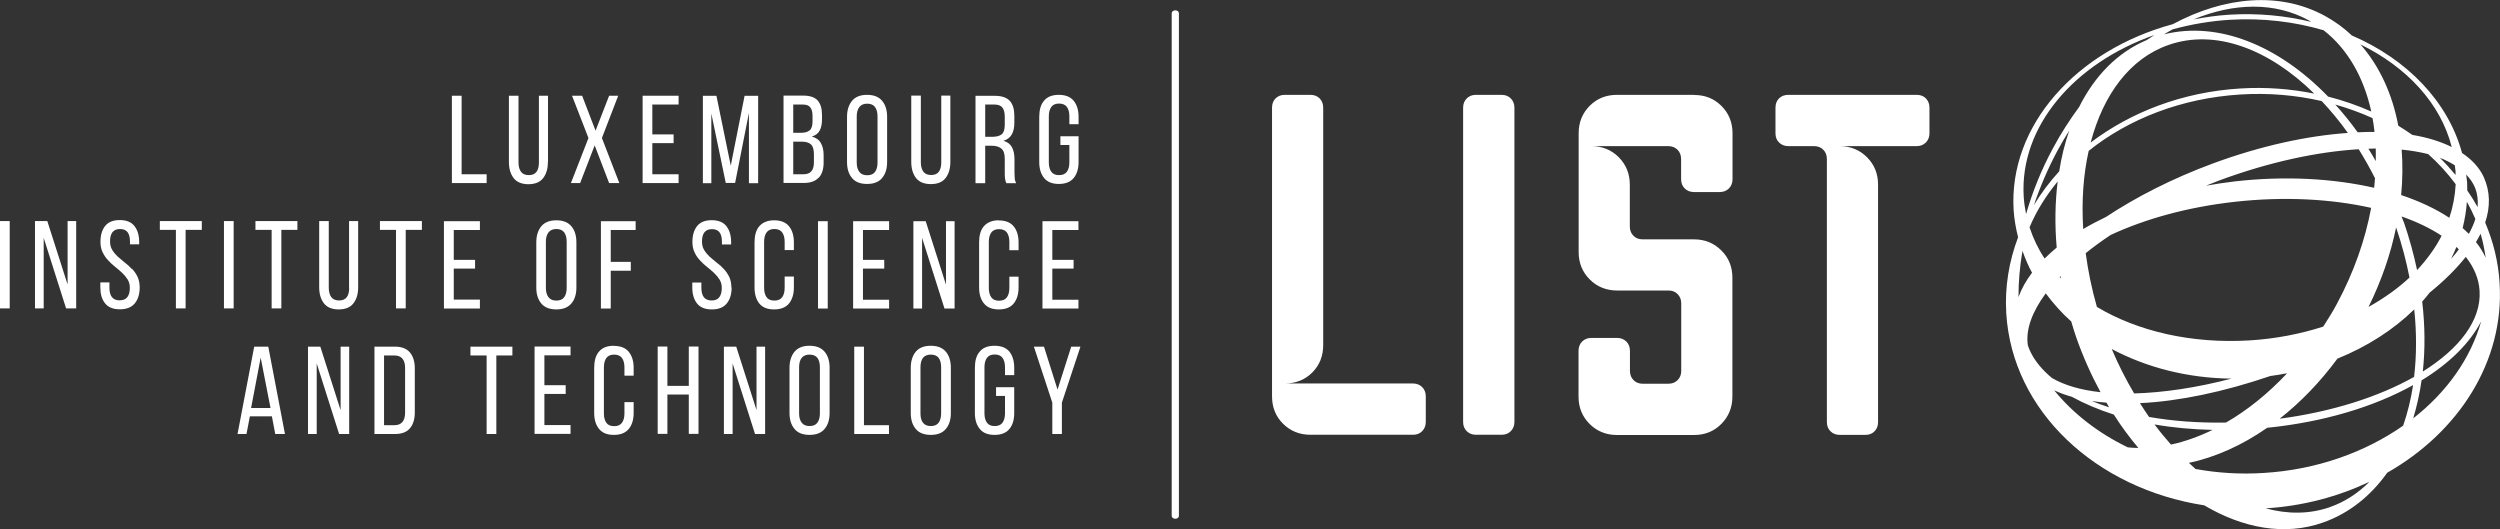 <svg width="189" height="40" viewBox="0 0 189 40" fill="none" xmlns="http://www.w3.org/2000/svg">
<rect x="0" y="0" width="189" height="40" fill="#333333" stroke="none"/>
<g clip-path="url(#clip0_43_2062)">
<path d="M19.218 26.206L17.957 32.811H18.635L18.889 31.475H20.555L20.809 32.811H21.543L20.282 26.206H19.218ZM18.983 30.845L19.707 27.034L20.451 30.845H18.983ZM16.931 23.317H17.665V16.712H16.931V23.317ZM19.322 17.38H20.536V23.317H21.27V17.38H22.484V16.712H19.312V17.38H19.322ZM26.399 21.755C26.399 22.056 26.343 22.291 26.22 22.461C26.098 22.63 25.9 22.715 25.637 22.715C25.373 22.715 25.166 22.63 25.044 22.461C24.921 22.291 24.855 22.056 24.855 21.755V16.712H24.131V21.717C24.131 22.226 24.253 22.621 24.488 22.931C24.724 23.232 25.1 23.392 25.599 23.392C26.098 23.392 26.484 23.242 26.719 22.931C26.954 22.63 27.077 22.226 27.077 21.717V16.712H26.39V21.755H26.399ZM36.281 22.649H34.305V20.306H35.914V19.647H34.305V17.389H36.281V16.721H33.561V23.326H36.281V22.658V22.649ZM28.724 17.38H29.938V23.317H30.672V17.38H31.895V16.712H28.724V17.38ZM25.74 30.976L24.216 26.206H23.284V32.811H23.943V27.476L25.637 32.811H26.399V26.206H25.75V30.976H25.74ZM12.084 17.38H13.298V23.317H14.032V17.38H15.256V16.712H12.084V17.38ZM29.853 26.206H28.309V32.811H29.853C30.371 32.811 30.747 32.67 30.992 32.378C31.236 32.087 31.359 31.692 31.359 31.183V27.852C31.359 27.344 31.236 26.94 30.992 26.648C30.747 26.356 30.371 26.206 29.853 26.206ZM30.625 31.202C30.625 31.503 30.559 31.738 30.427 31.898C30.295 32.058 30.098 32.143 29.834 32.143H29.034V26.874H29.825C30.098 26.874 30.295 26.959 30.427 27.118C30.559 27.278 30.625 27.514 30.625 27.815V31.212V31.202ZM80.044 13.907C80.552 13.907 80.929 13.757 81.173 13.456C81.418 13.155 81.54 12.75 81.54 12.251V10.304H80.166V10.962H80.844V12.28C80.844 12.581 80.778 12.816 80.656 12.985C80.534 13.155 80.336 13.239 80.063 13.239C79.79 13.239 79.602 13.155 79.479 12.985C79.357 12.816 79.291 12.581 79.291 12.28V8.789C79.291 8.488 79.357 8.252 79.479 8.083C79.602 7.914 79.799 7.829 80.063 7.829C80.326 7.829 80.534 7.914 80.656 8.083C80.778 8.252 80.844 8.488 80.844 8.789V9.391H81.54V8.826C81.54 8.328 81.418 7.923 81.173 7.622C80.929 7.321 80.552 7.17 80.044 7.17C79.79 7.17 79.573 7.208 79.385 7.283C79.197 7.358 79.046 7.471 78.924 7.622C78.802 7.763 78.708 7.942 78.651 8.149C78.595 8.356 78.567 8.582 78.567 8.836V12.251C78.567 12.759 78.689 13.155 78.933 13.456C79.178 13.757 79.545 13.907 80.053 13.907H80.044ZM61.842 23.326H62.577V16.721H61.842V23.326ZM70.369 13.917C70.877 13.917 71.254 13.766 71.489 13.456C71.724 13.155 71.847 12.75 71.847 12.242V7.227H71.16V12.27C71.16 12.571 71.103 12.806 70.981 12.976C70.859 13.145 70.67 13.23 70.397 13.23C70.124 13.23 69.927 13.145 69.805 12.976C69.682 12.806 69.616 12.571 69.616 12.27V7.227H68.891V12.242C68.891 12.741 69.014 13.145 69.249 13.456C69.484 13.757 69.861 13.917 70.36 13.917H70.369ZM61.899 13.437C62.144 13.174 62.266 12.788 62.266 12.289V11.734C62.266 11.367 62.2 11.066 62.059 10.821C61.927 10.576 61.692 10.407 61.372 10.322C61.664 10.238 61.861 10.078 61.974 9.861C62.087 9.645 62.144 9.363 62.144 9.005V8.695C62.144 8.205 62.031 7.838 61.814 7.594C61.598 7.349 61.221 7.227 60.713 7.227H59.235V13.832H60.751C61.268 13.832 61.645 13.7 61.889 13.428L61.899 13.437ZM59.969 7.904H60.694C60.958 7.904 61.146 7.97 61.259 8.121C61.372 8.262 61.428 8.478 61.428 8.779V9.165C61.428 9.513 61.353 9.748 61.202 9.861C61.052 9.984 60.835 10.04 60.534 10.04H59.969V7.904ZM59.969 10.708H60.609C60.929 10.708 61.165 10.783 61.315 10.925C61.466 11.066 61.532 11.32 61.532 11.696V12.28C61.532 12.882 61.268 13.174 60.751 13.174H59.969V10.708ZM81.531 17.389V16.721H78.811V23.326H81.531V22.658H79.555V20.306H81.164V19.647H79.555V17.389H81.531ZM74.472 11.019H74.99C75.301 11.019 75.536 11.094 75.705 11.235C75.875 11.376 75.96 11.63 75.96 12.007V13.042C75.96 13.258 75.96 13.428 75.988 13.54C76.007 13.653 76.035 13.757 76.082 13.851H76.825C76.76 13.738 76.722 13.616 76.712 13.475C76.703 13.343 76.694 13.202 76.694 13.051V12.025C76.694 11.668 76.628 11.367 76.505 11.132C76.383 10.896 76.167 10.736 75.865 10.642C76.148 10.558 76.355 10.398 76.487 10.172C76.618 9.946 76.684 9.654 76.684 9.287V8.751C76.684 8.262 76.571 7.885 76.345 7.631C76.11 7.377 75.743 7.245 75.216 7.245H73.748V13.851H74.482V11.028L74.472 11.019ZM74.472 7.904H75.188C75.461 7.904 75.658 7.979 75.781 8.13C75.894 8.28 75.96 8.506 75.96 8.807V9.438C75.96 9.795 75.875 10.04 75.715 10.162C75.555 10.285 75.32 10.341 75.028 10.341H74.482V7.895L74.472 7.904ZM36.789 13.174H34.898V7.236H34.163V13.841H36.789V13.174ZM9.967 20.334C9.807 20.155 9.628 19.995 9.43 19.845C9.242 19.694 9.063 19.544 8.894 19.393C8.734 19.243 8.593 19.073 8.48 18.885C8.367 18.697 8.32 18.49 8.32 18.245C8.32 17.953 8.376 17.718 8.499 17.558C8.621 17.398 8.809 17.314 9.073 17.314C9.336 17.314 9.534 17.398 9.647 17.558C9.769 17.718 9.826 17.953 9.826 18.255V18.471H10.522V18.292C10.522 17.794 10.4 17.389 10.164 17.088C9.929 16.787 9.553 16.636 9.054 16.636C8.555 16.636 8.188 16.787 7.953 17.078C7.717 17.37 7.595 17.775 7.595 18.283C7.595 18.593 7.651 18.857 7.764 19.083C7.877 19.308 8.009 19.506 8.179 19.685C8.348 19.864 8.517 20.024 8.706 20.174C8.894 20.325 9.073 20.475 9.233 20.626C9.393 20.776 9.534 20.946 9.647 21.125C9.76 21.303 9.816 21.52 9.816 21.764C9.816 22.066 9.75 22.301 9.628 22.461C9.506 22.621 9.308 22.705 9.044 22.705C8.781 22.705 8.583 22.621 8.461 22.461C8.339 22.301 8.273 22.066 8.273 21.764V21.35H7.586V21.727C7.586 22.226 7.699 22.63 7.943 22.931C8.179 23.232 8.555 23.383 9.063 23.383C9.571 23.383 9.948 23.232 10.193 22.931C10.437 22.63 10.56 22.235 10.56 21.727C10.56 21.416 10.503 21.153 10.4 20.927C10.287 20.701 10.155 20.503 9.986 20.325L9.967 20.334ZM5.101 21.482L3.576 16.712H2.645V23.317H3.303V17.982L4.997 23.317H5.76V16.712H5.11V21.482H5.101ZM53.777 8.582L54.868 13.832H55.574L56.619 8.535V13.851H57.316V7.245H56.29L55.245 12.524L54.163 7.245H53.137V13.851H53.777V8.591V8.582ZM0 23.317H0.734V16.712H0V23.317ZM35.575 26.874H36.789V32.811H37.523V26.874H38.737V26.206H35.566V26.874H35.575ZM188.972 21.426C188.878 19.807 188.492 18.264 187.88 16.824C188.275 15.639 188.266 14.491 187.777 13.399C187.447 12.675 186.873 12.063 186.13 11.564C185.075 7.678 181.979 4.479 177.8 2.682C177.198 2.108 176.52 1.619 175.786 1.214C172.361 -0.659 168.182 -0.273 164.267 1.826C156.973 3.802 151.844 9.494 152.23 15.883C152.277 16.589 152.399 17.267 152.568 17.935C151.881 19.751 151.552 21.689 151.674 23.693C152.126 31.099 158.469 36.942 166.638 38.203C169.584 39.944 172.728 40.518 175.598 39.511C177.593 38.815 179.231 37.488 180.473 35.738C185.885 32.661 189.329 27.316 188.972 21.435V21.426ZM187.137 14.246C187.297 14.688 187.353 15.168 187.306 15.658C187.071 15.225 186.807 14.801 186.525 14.397C186.525 14.199 186.525 14.002 186.515 13.804C186.506 13.597 186.459 13.399 186.44 13.192C186.741 13.512 186.986 13.851 187.137 14.246ZM186.497 15.253C186.732 15.676 186.948 16.109 187.137 16.552C187.024 16.919 186.854 17.295 186.647 17.681C186.497 17.53 186.337 17.38 186.177 17.238C186.337 16.589 186.45 15.931 186.497 15.253ZM186.412 19.421C187.033 20.202 187.4 21.059 187.457 21.99C187.588 24.22 185.932 26.356 183.165 28.088C183.344 26.413 183.334 24.634 183.118 22.799C183.316 22.583 183.494 22.357 183.673 22.131C184.765 21.247 185.687 20.334 186.412 19.421ZM158.526 23.204C158.131 21.83 157.858 20.475 157.679 19.139C158.253 18.678 158.883 18.217 159.561 17.765C162.168 16.552 165.396 15.648 168.982 15.253C172.728 14.839 176.276 15.046 179.259 15.714C178.817 18.104 177.96 20.569 176.671 22.969C176.351 23.571 175.993 24.136 175.636 24.691C173.913 25.246 172.041 25.613 170.064 25.735C165.66 25.999 161.594 25.039 158.526 23.204ZM168.737 28.614C166.074 29.311 163.542 29.687 161.34 29.744C160.719 28.69 160.145 27.57 159.646 26.384C162.262 27.777 165.387 28.596 168.737 28.624V28.614ZM159.458 30.798C158.996 30.647 158.563 30.487 158.14 30.318C158.498 30.374 158.865 30.412 159.251 30.44C159.316 30.553 159.382 30.675 159.448 30.798H159.458ZM169.396 7.142C171.532 7.01 173.594 7.198 175.523 7.641C176.21 8.375 176.878 9.174 177.499 10.05C174.422 10.266 170.921 11.019 167.278 12.364C164.229 13.493 161.49 14.895 159.213 16.401C158.611 16.693 158.027 16.994 157.491 17.314C157.359 15.206 157.5 13.202 157.905 11.405C160.898 9.005 164.907 7.415 169.396 7.142ZM158.055 10.774C159.006 7.151 161.02 4.413 163.947 3.397C167.476 2.164 171.523 3.698 174.958 7.076C173.179 6.719 171.297 6.568 169.358 6.69C165.01 6.954 161.095 8.469 158.046 10.783L158.055 10.774ZM181.556 11.31C182.28 11.376 182.958 11.499 183.57 11.649C184.351 12.345 185.047 13.108 185.65 13.926C185.602 14.801 185.442 15.658 185.17 16.467C184.153 15.789 182.92 15.215 181.527 14.745C181.64 13.569 181.65 12.411 181.565 11.301L181.556 11.31ZM181.151 17.21C181.584 18.48 181.913 19.741 182.158 20.983C181.264 21.821 180.219 22.555 179.062 23.204C180.04 21.219 180.737 19.196 181.141 17.21H181.151ZM179.494 14.199C176.398 13.493 172.746 13.277 168.907 13.719C168.182 13.804 167.476 13.917 166.77 14.039C167.1 13.907 167.42 13.776 167.749 13.653C171.523 12.251 175.193 11.47 178.318 11.282C178.751 11.979 179.165 12.712 179.551 13.475C179.532 13.719 179.513 13.964 179.485 14.209L179.494 14.199ZM179.062 11.245C179.24 11.245 179.438 11.226 179.607 11.226C179.617 11.536 179.607 11.866 179.607 12.185C179.429 11.866 179.25 11.546 179.052 11.245H179.062ZM178.233 9.993C177.697 9.24 177.132 8.553 176.549 7.904C177.527 8.186 178.478 8.525 179.363 8.93C179.429 9.269 179.476 9.617 179.513 9.974C179.099 9.974 178.666 9.974 178.233 10.002V9.993ZM176.699 27.118C178.958 26.206 180.934 24.935 182.516 23.392C182.704 25.171 182.694 26.893 182.506 28.492C179.843 29.998 176.285 31.136 172.342 31.654C173.913 30.421 175.391 28.897 176.699 27.128V27.118ZM181.725 16.796C181.669 16.646 181.612 16.504 181.556 16.363C182.713 16.768 183.73 17.257 184.586 17.822C184.115 18.753 183.475 19.619 182.732 20.419C182.478 19.224 182.148 18.01 181.734 16.806L181.725 16.796ZM185.885 18.857C185.706 19.092 185.518 19.337 185.301 19.572C185.442 19.271 185.584 18.979 185.706 18.669C185.772 18.725 185.819 18.791 185.885 18.857ZM185.64 12.891C185.64 13.004 185.64 13.117 185.64 13.23C185.264 12.778 184.878 12.345 184.454 11.931C184.878 12.091 185.245 12.289 185.584 12.496C185.593 12.628 185.621 12.759 185.631 12.891H185.64ZM185.348 11.113C184.511 10.699 183.513 10.388 182.374 10.2C182.026 9.955 181.678 9.73 181.311 9.504C180.859 7.104 179.89 4.997 178.45 3.359C181.96 5.072 184.511 7.819 185.348 11.103V11.113ZM174.544 1.543C174.61 1.581 174.666 1.619 174.732 1.656C172.794 1.186 170.714 0.979 168.549 1.11C167.617 1.167 166.714 1.299 165.829 1.468C168.888 0.207 171.975 0.132 174.553 1.543H174.544ZM164.276 2.211C165.631 1.844 167.071 1.59 168.568 1.496C171.081 1.346 173.481 1.647 175.664 2.287C177.49 3.707 178.704 5.862 179.269 8.431C178.233 7.97 177.142 7.594 176.003 7.302C172.285 3.453 167.711 1.571 163.599 2.597C163.824 2.456 164.06 2.324 164.286 2.202L164.276 2.211ZM162.883 2.644C162.686 2.776 162.488 2.898 162.29 3.03C160.079 3.962 158.356 5.74 157.18 8.092C156.465 9.062 155.797 10.097 155.204 11.207C154.319 12.844 153.651 14.519 153.171 16.184C153.086 15.752 153.02 15.319 152.992 14.867C152.672 9.56 156.804 4.78 162.883 2.644ZM155.665 12.966C154.94 13.757 154.3 14.613 153.764 15.507C154.225 14.133 154.818 12.75 155.542 11.395C155.825 10.868 156.126 10.36 156.437 9.871C156.098 10.84 155.844 11.875 155.674 12.966H155.665ZM155.797 21.04C155.797 21.04 155.74 20.974 155.712 20.946C155.731 20.927 155.749 20.899 155.778 20.88C155.787 20.936 155.797 20.983 155.806 21.04H155.797ZM155.486 18.716C155.157 18.989 154.855 19.261 154.573 19.544C154.084 18.81 153.707 18.019 153.434 17.182C153.952 15.949 154.677 14.792 155.561 13.719C155.364 15.3 155.335 16.975 155.486 18.716ZM152.898 18.97C153.105 19.534 153.331 20.09 153.622 20.616C153.171 21.219 152.823 21.83 152.597 22.461C152.597 21.332 152.691 20.165 152.898 18.97ZM153.557 26.704C153.472 26.544 153.397 26.375 153.34 26.206C153.331 26.168 153.312 26.13 153.303 26.093C153.133 24.907 153.632 23.571 154.658 22.178C155.222 22.931 155.853 23.656 156.587 24.305C156.7 24.691 156.813 25.067 156.945 25.453C157.462 26.94 158.093 28.342 158.799 29.65C157.312 29.49 156.06 29.123 155.128 28.577C154.441 28.003 153.905 27.382 153.557 26.704ZM160.841 33.809C158.62 32.736 156.719 31.259 155.298 29.508C155.712 29.706 156.164 29.866 156.634 29.998C157.575 30.515 158.639 30.967 159.806 31.343C160.38 32.247 161.001 33.084 161.66 33.865C161.387 33.865 161.114 33.846 160.841 33.818V33.809ZM161.782 30.478C164.719 30.337 168.107 29.631 171.636 28.426C172.069 28.37 172.492 28.295 172.906 28.219C171.467 29.753 169.904 31.014 168.285 31.945C166.206 31.983 164.248 31.833 162.469 31.522C162.234 31.183 161.999 30.826 161.773 30.468L161.782 30.478ZM162.883 32.087C164.257 32.331 165.735 32.463 167.269 32.501C166.224 33.009 165.17 33.385 164.126 33.611C163.702 33.131 163.279 32.623 162.883 32.087ZM176.153 38.335C174.601 38.88 172.944 38.88 171.278 38.429C171.278 38.429 171.278 38.429 171.288 38.429C174.13 38.259 176.775 37.535 179.127 36.425C178.271 37.281 177.283 37.939 176.144 38.335H176.153ZM181.678 32.181C178.807 34.185 175.165 35.512 171.128 35.756C169.349 35.869 167.627 35.756 165.98 35.455C165.81 35.305 165.65 35.154 165.481 34.994C167.476 34.571 169.5 33.667 171.401 32.341C175.673 31.908 179.494 30.75 182.431 29.113C182.261 30.205 182.007 31.23 181.678 32.181ZM182.44 31.626C182.713 30.713 182.93 29.753 183.071 28.756C185.151 27.485 186.713 25.961 187.579 24.286C186.779 27.109 184.972 29.65 182.44 31.626ZM187.184 18.302C187.306 18.095 187.428 17.878 187.532 17.671C187.711 18.255 187.824 18.866 187.918 19.487C187.729 19.073 187.485 18.678 187.184 18.302ZM75.178 26.14C74.924 26.14 74.708 26.177 74.52 26.253C74.331 26.328 74.181 26.441 74.058 26.591C73.936 26.733 73.842 26.911 73.785 27.118C73.729 27.325 73.701 27.551 73.701 27.805V31.221C73.701 31.729 73.823 32.124 74.068 32.425C74.312 32.727 74.68 32.877 75.188 32.877C75.696 32.877 76.072 32.727 76.317 32.425C76.562 32.124 76.675 31.72 76.675 31.221V29.273H75.301V29.932H75.978V31.249C75.978 31.55 75.912 31.786 75.79 31.955C75.668 32.124 75.47 32.209 75.197 32.209C74.924 32.209 74.736 32.124 74.614 31.955C74.491 31.786 74.425 31.55 74.425 31.249V27.758C74.425 27.457 74.491 27.222 74.614 27.053C74.736 26.883 74.934 26.799 75.197 26.799C75.461 26.799 75.668 26.883 75.79 27.053C75.912 27.222 75.978 27.457 75.978 27.758V28.36H76.675V27.796C76.675 27.297 76.552 26.893 76.317 26.591C76.072 26.29 75.696 26.14 75.188 26.14H75.178ZM71.508 21.491L69.983 16.721H69.052V23.326H69.71V17.982L71.404 23.326H72.167V16.721H71.517V21.491H71.508ZM75.498 16.655C75.244 16.655 75.028 16.693 74.84 16.777C74.651 16.853 74.501 16.965 74.378 17.107C74.256 17.248 74.162 17.427 74.106 17.634C74.049 17.841 74.021 18.066 74.021 18.32V21.736C74.021 22.244 74.143 22.64 74.388 22.941C74.632 23.242 75 23.392 75.508 23.392C76.016 23.392 76.392 23.242 76.637 22.941C76.882 22.64 77.004 22.235 77.004 21.736V20.918H76.308V21.774C76.308 22.075 76.242 22.31 76.12 22.48C75.997 22.649 75.799 22.734 75.527 22.734C75.254 22.734 75.065 22.649 74.943 22.48C74.821 22.31 74.755 22.075 74.755 21.774V18.283C74.755 17.982 74.821 17.747 74.943 17.577C75.065 17.408 75.263 17.323 75.527 17.323C75.79 17.323 75.997 17.408 76.12 17.577C76.242 17.747 76.308 17.982 76.308 18.283V18.913H77.004V18.32C77.004 17.822 76.882 17.417 76.637 17.116C76.392 16.815 76.016 16.664 75.508 16.664L75.498 16.655ZM70.369 26.14C69.861 26.14 69.484 26.29 69.23 26.591C68.986 26.893 68.854 27.297 68.854 27.805V31.221C68.854 31.72 68.976 32.124 69.23 32.425C69.475 32.727 69.861 32.877 70.369 32.877C70.877 32.877 71.263 32.727 71.508 32.425C71.762 32.124 71.884 31.72 71.884 31.221V27.805C71.884 27.297 71.762 26.893 71.508 26.591C71.254 26.29 70.877 26.14 70.369 26.14ZM71.15 31.249C71.15 31.55 71.084 31.786 70.962 31.955C70.84 32.124 70.642 32.209 70.369 32.209C70.096 32.209 69.908 32.124 69.776 31.955C69.644 31.786 69.588 31.55 69.588 31.249V27.758C69.588 27.457 69.654 27.222 69.776 27.053C69.908 26.893 70.106 26.808 70.369 26.808C70.633 26.808 70.84 26.893 70.962 27.053C71.084 27.222 71.15 27.457 71.15 27.758V31.249ZM79.95 29.452L78.924 26.206H78.162L79.555 30.44V32.811H80.279V30.44L81.682 26.206H80.985L79.95 29.452ZM64.496 23.326H67.216V22.658H65.24V20.306H66.849V19.647H65.24V17.389H67.216V16.721H64.496V23.326ZM88.853 0.781C88.703 0.781 88.58 0.875 88.58 0.998V39.003C88.58 39.125 88.703 39.219 88.853 39.219C89.004 39.219 89.126 39.125 89.126 39.003V0.998C89.126 0.875 89.004 0.781 88.853 0.781ZM128.071 7.17H122.254C121.426 7.17 120.739 7.443 120.184 7.998C119.628 8.553 119.346 9.25 119.346 10.078V19.054C119.346 19.883 119.628 20.569 120.184 21.125C120.739 21.68 121.435 21.962 122.254 21.962H126.132C126.414 21.962 126.649 22.047 126.828 22.235C127.007 22.414 127.101 22.649 127.101 22.941V28.041C127.101 28.332 127.007 28.558 126.828 28.737C126.649 28.916 126.414 29.01 126.132 29.01H124.193C123.911 29.01 123.675 28.925 123.497 28.737C123.318 28.558 123.224 28.323 123.224 28.041V26.516C123.224 26.234 123.13 25.999 122.951 25.82C122.772 25.641 122.537 25.547 122.245 25.547H120.306C120.024 25.547 119.788 25.641 119.61 25.82C119.431 25.999 119.337 26.234 119.337 26.516V29.979C119.337 30.807 119.619 31.494 120.174 32.049C120.73 32.604 121.426 32.886 122.245 32.886H128.061C128.889 32.886 129.576 32.614 130.132 32.049C130.687 31.494 130.969 30.798 130.969 29.979V21.002C130.969 20.174 130.696 19.487 130.132 18.932C129.576 18.377 128.889 18.095 128.061 18.095H124.184C123.901 18.095 123.666 18.01 123.487 17.822C123.308 17.643 123.214 17.408 123.214 17.125V13.964C123.214 13.136 122.932 12.449 122.377 11.884C121.821 11.329 121.125 11.047 120.306 11.047H126.122C126.405 11.047 126.64 11.141 126.819 11.32C126.998 11.499 127.092 11.734 127.092 12.025V13.55C127.092 13.841 127.186 14.067 127.365 14.246C127.543 14.425 127.779 14.519 128.071 14.519H130.009C130.292 14.519 130.527 14.425 130.706 14.246C130.885 14.067 130.979 13.832 130.979 13.55V10.087C130.979 9.259 130.706 8.572 130.141 8.008C129.586 7.452 128.899 7.18 128.071 7.18V7.17ZM144.898 7.17H135.204C134.913 7.17 134.687 7.255 134.499 7.434C134.32 7.612 134.226 7.848 134.226 8.139V10.078C134.226 10.36 134.31 10.595 134.499 10.774C134.677 10.953 134.913 11.047 135.204 11.047H137.143C137.435 11.047 137.661 11.141 137.84 11.32C138.018 11.499 138.112 11.734 138.112 12.025V31.908C138.112 32.2 138.207 32.435 138.385 32.604C138.564 32.783 138.8 32.877 139.082 32.877H141.021C141.303 32.877 141.538 32.792 141.717 32.604C141.896 32.425 141.981 32.19 141.981 31.908V13.954C141.981 13.126 141.698 12.44 141.143 11.884C140.588 11.329 139.891 11.047 139.072 11.047H144.889C145.171 11.047 145.406 10.962 145.595 10.774C145.773 10.595 145.867 10.36 145.867 10.078V8.139C145.867 7.848 145.773 7.622 145.595 7.434C145.416 7.255 145.18 7.17 144.889 7.17H144.898ZM65.315 26.206H64.581V32.811H67.207V32.143H65.315V26.206ZM113.52 7.17H111.582C111.29 7.17 111.064 7.264 110.885 7.443C110.706 7.622 110.612 7.857 110.612 8.139V31.898C110.612 32.19 110.706 32.416 110.885 32.595C111.064 32.774 111.299 32.868 111.582 32.868H113.52C113.803 32.868 114.038 32.783 114.217 32.595C114.396 32.416 114.49 32.181 114.49 31.898V8.139C114.49 7.857 114.396 7.622 114.217 7.443C114.038 7.264 113.803 7.17 113.52 7.17ZM106.829 28.991H97.135C97.954 28.991 98.65 28.718 99.206 28.163C99.761 27.608 100.034 26.911 100.034 26.093V8.139C100.034 7.857 99.94 7.622 99.77 7.443C99.592 7.264 99.356 7.17 99.064 7.17H97.126C96.843 7.17 96.608 7.264 96.429 7.443C96.251 7.622 96.166 7.857 96.166 8.139V29.96C96.166 30.788 96.439 31.475 96.994 32.03C97.549 32.585 98.246 32.868 99.064 32.868H106.82C107.102 32.868 107.337 32.783 107.516 32.595C107.695 32.416 107.789 32.181 107.789 31.898V29.96C107.789 29.678 107.695 29.443 107.516 29.264C107.337 29.085 107.102 28.991 106.82 28.991H106.829ZM57.184 30.976L55.659 26.206H54.727V32.811H55.386V27.476L57.08 32.811H57.843V26.206H57.193V30.976H57.184ZM46.398 26.14C46.144 26.14 45.928 26.177 45.739 26.253C45.551 26.328 45.401 26.441 45.278 26.591C45.156 26.733 45.062 26.911 45.005 27.118C44.949 27.325 44.921 27.551 44.921 27.805V31.221C44.921 31.729 45.043 32.124 45.288 32.425C45.532 32.727 45.9 32.877 46.408 32.877C46.916 32.877 47.292 32.727 47.537 32.425C47.782 32.124 47.904 31.72 47.904 31.221V30.402H47.208V31.259C47.208 31.56 47.142 31.795 47.019 31.964C46.897 32.134 46.699 32.218 46.426 32.218C46.154 32.218 45.965 32.134 45.843 31.964C45.721 31.795 45.655 31.56 45.655 31.259V27.768C45.655 27.467 45.721 27.231 45.843 27.062C45.965 26.893 46.163 26.808 46.426 26.808C46.69 26.808 46.897 26.893 47.019 27.062C47.142 27.231 47.208 27.467 47.208 27.768V28.398H47.904V27.805C47.904 27.307 47.782 26.902 47.537 26.601C47.292 26.3 46.916 26.149 46.408 26.149L46.398 26.14ZM45.438 23.326H46.172V20.466H47.688V19.798H46.172V17.389H48.055V16.721H45.429V23.326H45.438ZM66.689 13.456C66.943 13.155 67.066 12.75 67.066 12.251V8.836C67.066 8.328 66.943 7.923 66.689 7.622C66.435 7.321 66.059 7.17 65.55 7.17C65.042 7.17 64.666 7.321 64.412 7.622C64.167 7.923 64.035 8.328 64.035 8.836V12.251C64.035 12.75 64.158 13.155 64.412 13.456C64.656 13.757 65.042 13.907 65.55 13.907C66.059 13.907 66.445 13.757 66.689 13.456ZM64.769 12.289V8.798C64.769 8.497 64.835 8.262 64.967 8.092C65.099 7.923 65.296 7.838 65.56 7.838C65.823 7.838 66.031 7.923 66.153 8.092C66.275 8.262 66.341 8.497 66.341 8.798V12.289C66.341 12.59 66.275 12.825 66.153 12.995C66.031 13.164 65.833 13.249 65.56 13.249C65.287 13.249 65.099 13.164 64.967 12.995C64.835 12.825 64.769 12.59 64.769 12.289ZM46.05 13.841H46.822L45.504 10.435L46.737 7.236H46.05L45.024 9.88L44.008 7.236H43.245L44.488 10.435L43.161 13.841H43.857L44.958 10.991L46.05 13.841ZM42.06 16.655C41.551 16.655 41.175 16.806 40.921 17.107C40.676 17.408 40.544 17.812 40.544 18.32V21.736C40.544 22.244 40.667 22.64 40.921 22.941C41.166 23.242 41.551 23.392 42.06 23.392C42.568 23.392 42.944 23.242 43.198 22.941C43.453 22.64 43.575 22.235 43.575 21.736V18.32C43.575 17.812 43.453 17.408 43.198 17.107C42.944 16.806 42.568 16.655 42.06 16.655ZM42.841 21.764C42.841 22.066 42.775 22.301 42.653 22.47C42.53 22.64 42.333 22.724 42.06 22.724C41.787 22.724 41.598 22.64 41.467 22.47C41.335 22.301 41.269 22.066 41.269 21.764V18.273C41.269 17.972 41.335 17.737 41.467 17.568C41.598 17.398 41.796 17.314 42.06 17.314C42.323 17.314 42.53 17.398 42.653 17.568C42.775 17.737 42.841 17.972 42.841 18.273V21.764ZM40.413 32.802H43.133V32.134H41.156V29.781H42.766V29.123H41.156V26.864H43.133V26.196H40.413V32.802ZM51.302 13.174H49.316V10.821H50.925V10.162H49.316V7.904H51.302V7.236H48.582V13.841H51.302V13.174ZM61.202 26.14C60.694 26.14 60.318 26.29 60.064 26.591C59.819 26.893 59.687 27.297 59.687 27.805V31.221C59.687 31.72 59.809 32.124 60.064 32.425C60.308 32.727 60.694 32.877 61.202 32.877C61.711 32.877 62.096 32.727 62.341 32.425C62.595 32.124 62.718 31.72 62.718 31.221V27.805C62.718 27.297 62.595 26.893 62.341 26.591C62.087 26.29 61.711 26.14 61.202 26.14ZM61.984 31.249C61.984 31.55 61.918 31.786 61.795 31.955C61.673 32.124 61.475 32.209 61.202 32.209C60.929 32.209 60.741 32.124 60.609 31.955C60.478 31.786 60.412 31.55 60.412 31.249V27.758C60.412 27.457 60.478 27.222 60.609 27.053C60.741 26.893 60.939 26.808 61.202 26.808C61.466 26.808 61.673 26.893 61.795 27.053C61.918 27.222 61.984 27.457 61.984 27.758V31.249ZM60.017 20.908H59.32V21.764C59.32 22.066 59.254 22.301 59.132 22.47C59.01 22.64 58.812 22.724 58.539 22.724C58.266 22.724 58.078 22.64 57.956 22.47C57.833 22.301 57.767 22.066 57.767 21.764V18.273C57.767 17.972 57.833 17.737 57.956 17.568C58.078 17.398 58.276 17.314 58.539 17.314C58.803 17.314 59.01 17.398 59.132 17.568C59.254 17.737 59.32 17.972 59.32 18.273V18.904H60.017V18.311C60.017 17.812 59.894 17.408 59.65 17.107C59.405 16.806 59.028 16.655 58.52 16.655C58.266 16.655 58.05 16.693 57.861 16.777C57.673 16.853 57.523 16.965 57.4 17.107C57.278 17.248 57.184 17.427 57.127 17.634C57.071 17.841 57.043 18.066 57.043 18.32V21.736C57.043 22.244 57.165 22.64 57.4 22.941C57.645 23.242 58.012 23.392 58.52 23.392C59.028 23.392 59.405 23.242 59.65 22.941C59.894 22.64 60.017 22.235 60.017 21.736V20.918V20.908ZM52.073 29.17H50.455V26.196H49.721V32.802H50.455V29.828H52.073V32.802H52.807V26.196H52.073V29.17ZM41.429 12.251V7.236H40.742V12.28C40.742 12.581 40.685 12.816 40.563 12.985C40.441 13.155 40.253 13.239 39.98 13.239C39.707 13.239 39.509 13.155 39.387 12.985C39.264 12.816 39.199 12.581 39.199 12.28V7.236H38.474V12.251C38.474 12.75 38.596 13.155 38.831 13.465C39.067 13.766 39.443 13.926 39.942 13.926C40.441 13.926 40.827 13.776 41.062 13.465C41.297 13.164 41.42 12.759 41.42 12.251H41.429ZM55.292 21.736C55.292 21.426 55.236 21.162 55.132 20.936C55.019 20.71 54.887 20.513 54.718 20.334C54.558 20.155 54.379 19.995 54.181 19.854C53.993 19.704 53.815 19.553 53.645 19.403C53.485 19.252 53.344 19.083 53.231 18.895C53.118 18.716 53.071 18.499 53.071 18.255C53.071 17.963 53.127 17.728 53.25 17.568C53.372 17.408 53.56 17.323 53.824 17.323C54.087 17.323 54.285 17.408 54.398 17.568C54.52 17.728 54.577 17.963 54.577 18.264V18.48H55.273V18.302C55.273 17.803 55.151 17.398 54.916 17.097C54.68 16.796 54.304 16.646 53.805 16.646C53.306 16.646 52.939 16.796 52.704 17.088C52.469 17.38 52.346 17.784 52.346 18.292C52.346 18.603 52.403 18.866 52.516 19.092C52.619 19.318 52.76 19.515 52.93 19.694C53.09 19.873 53.269 20.033 53.457 20.184C53.645 20.334 53.824 20.485 53.984 20.635C54.144 20.786 54.285 20.955 54.398 21.134C54.511 21.313 54.567 21.529 54.567 21.774C54.567 22.075 54.502 22.31 54.379 22.47C54.257 22.64 54.059 22.715 53.796 22.715C53.532 22.715 53.334 22.63 53.212 22.47C53.09 22.31 53.024 22.075 53.024 21.774V21.36H52.337V21.736C52.337 22.235 52.459 22.64 52.694 22.941C52.93 23.242 53.306 23.392 53.815 23.392C54.323 23.392 54.699 23.242 54.944 22.941C55.188 22.64 55.311 22.244 55.311 21.736H55.292Z" fill="white"/>
</g>
<defs>
<clipPath id="clip0_43_2062">
<rect width="189" height="40" fill="white"/>
</clipPath>
</defs>
</svg>
